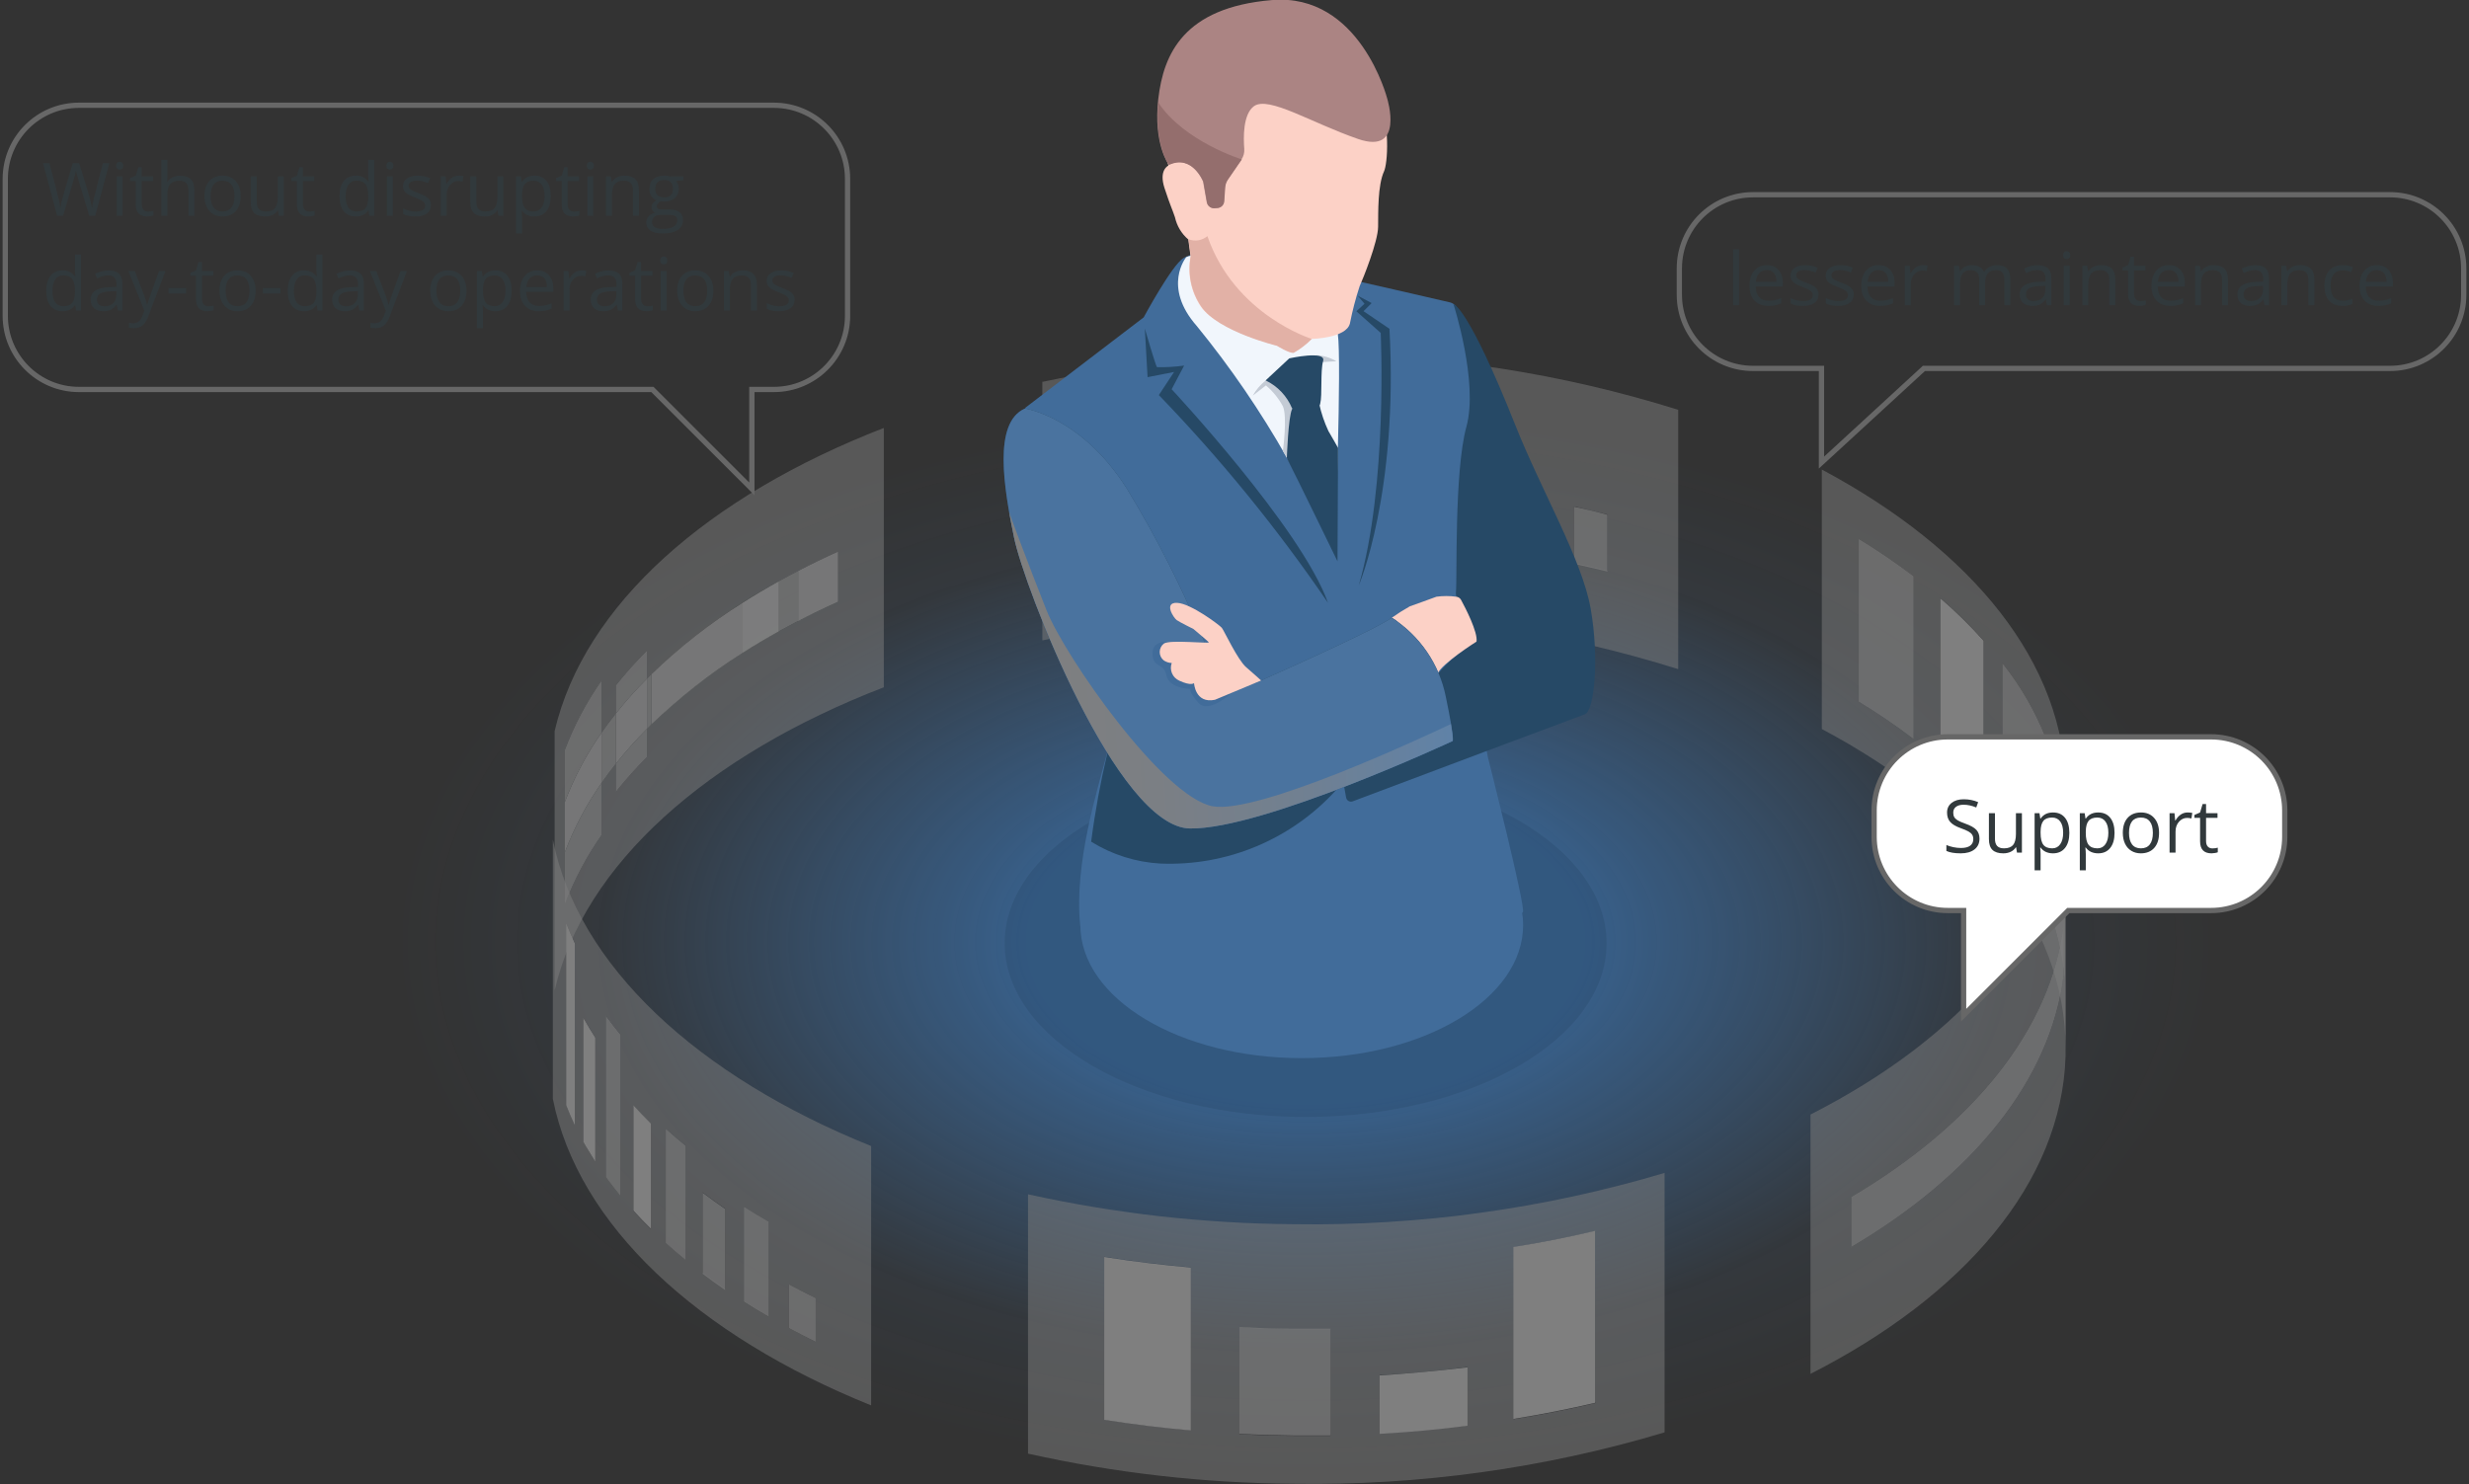 <svg width="469" height="282" viewBox="0 0 469 282" fill="none" xmlns="http://www.w3.org/2000/svg">
<rect x="0" y="0" width="469" height="282" fill="#333333" stroke="none"/>
<ellipse cx="248" cy="179" rx="174" ry="101" fill="url(#paint0_radial_5_3)"/>
<g clip-path="url(#clip0_5_3)">
<path opacity="0.5" d="M392.26 186.775V155.825C391.333 144.92 387.191 134.535 380.358 125.984V156.934C387.182 165.471 391.324 175.839 392.26 186.729V186.775ZM376.786 152.638V121.688C374.228 118.824 371.486 116.129 368.579 113.62V144.57C371.486 147.078 374.228 149.773 376.786 152.638ZM363.513 140.443V109.493C360.159 106.943 356.674 104.568 353.073 102.38V133.329C356.674 135.518 360.159 137.892 363.513 140.443ZM346.067 138.487V89.215C374.568 104.428 392.368 125.984 392.368 149.943V199.216C392.368 175.273 374.568 153.654 346.067 138.518V138.487Z" fill="#7F7F7F"/>
<path opacity="0.5" d="M293.93 114.852V105.967C291.744 105.552 289.557 105.167 287.325 104.797V113.666C289.557 114.02 291.744 114.405 293.93 114.821V114.852ZM282.059 104.073V96.205C279.811 95.897 277.532 95.62 275.238 95.374V103.242C277.532 103.488 279.857 103.765 282.059 104.073ZM305.34 108.523V97.745C303.246 97.221 301.137 96.729 298.996 96.205V106.984C301.137 107.446 303.246 107.938 305.34 108.446V108.523ZM269.787 102.703V86.812C267.467 86.618 265.126 86.448 262.765 86.304V102.133C265.126 102.277 267.467 102.446 269.787 102.641V102.703ZM244.303 101.81V85.95C241.917 85.95 239.546 86.043 237.19 86.15V101.964C239.546 101.856 241.917 101.795 244.303 101.748V101.81ZM231.647 102.318V82.347C229.321 82.501 227.027 82.686 224.702 82.901V102.888C226.996 102.672 229.321 102.487 231.647 102.333V102.318ZM257.176 101.949V79.16C255.036 79.083 252.895 79.037 250.74 79.006H249.97V101.795H250.74C252.895 101.795 255.036 101.872 257.176 101.949ZM219.313 103.488V74.879C217.034 75.141 214.786 75.449 212.553 75.772V104.274C214.786 103.95 217.034 103.642 219.313 103.381V103.488ZM198.033 72.554C215.347 68.884 233.011 67.123 250.709 67.304C273.801 67.4 296.747 70.96 318.782 77.866V127.139C296.751 120.215 273.803 116.644 250.709 116.546C233.006 116.33 215.332 118.05 198.002 121.673V72.4L198.033 72.554Z" fill="#7F7F7F"/>
<path opacity="0.5" d="M114.269 139.226V129.31C111.397 133.405 109.049 137.843 107.279 142.521V171.885C109.046 167.205 111.394 162.767 114.269 158.674V148.758C115.116 147.526 116.025 146.325 116.979 145.124V150.467C118.825 148.141 120.804 145.925 122.908 143.83V138.472C132.146 129.125 144.557 120.934 159.2 114.328V104.797C156.598 105.967 154.057 107.199 151.609 108.477C150.377 109.108 149.161 109.755 147.975 110.417C139.144 115.207 130.993 121.157 123.739 128.109L122.908 128.941V123.598C120.808 125.696 118.829 127.912 116.979 130.234V135.593C116.025 136.778 115.116 137.995 114.269 139.226ZM105.354 138.918C110.959 114.883 134.487 94.265 167.884 81.315V130.588C134.487 143.461 110.913 164.155 105.354 188.191V138.918Z" fill="#7F7F7F"/>
<path opacity="0.75" d="M122.908 128.941L123.739 128.109V137.64C129.035 132.524 134.845 127.968 141.077 124.044C143.294 122.638 145.594 121.273 147.975 119.948V110.417C149.161 109.755 150.377 109.108 151.609 108.477V118.008C154.057 116.73 156.598 115.498 159.2 114.328C144.557 120.934 132.146 129.064 122.908 138.472V128.941ZM114.269 139.226C115.116 137.995 116.025 136.778 116.979 135.592V145.124C116.025 146.325 115.116 147.526 114.269 148.758V139.226Z" fill="#7F7F7F"/>
<path opacity="0.88" d="M151.609 108.477C154.057 107.199 156.598 105.967 159.2 104.797V114.328C156.598 115.499 154.057 116.73 151.609 118.008V108.477Z" fill="#7F7F7F"/>
<path opacity="0.88" d="M123.739 128.109C129.035 122.993 134.845 118.437 141.077 114.513V124.044C134.845 127.968 129.035 132.524 123.739 137.641V128.109Z" fill="#7F7F7F"/>
<path opacity="0.97" d="M141.077 114.513C143.294 113.107 145.594 111.741 147.975 110.417V119.948C145.583 121.273 143.284 122.638 141.077 124.044V114.513Z" fill="#7F7F7F"/>
<path opacity="0.75" d="M107.279 142.522C109.049 137.843 111.397 133.405 114.269 129.31V139.226C111.394 143.32 109.046 147.758 107.279 152.438V161.969C109.049 157.291 111.397 152.853 114.269 148.758V158.674C111.394 162.767 109.046 167.206 107.279 171.885V142.522Z" fill="#7F7F7F"/>
<path opacity="0.88" d="M107.279 152.438C109.046 147.758 111.394 143.32 114.269 139.227V148.758C111.397 152.853 109.049 157.291 107.279 161.969V152.438Z" fill="#7F7F7F"/>
<path opacity="0.75" d="M116.979 145.124C118.825 142.793 120.804 140.572 122.908 138.472V143.83C120.804 145.925 118.825 148.141 116.979 150.467V145.124ZM116.979 130.234C118.829 127.912 120.808 125.696 122.908 123.598V128.941C120.804 131.041 118.825 133.262 116.979 135.592V130.234Z" fill="#7F7F7F"/>
<path opacity="0.88" d="M116.979 135.593C118.825 133.262 120.804 131.041 122.908 128.941V138.472C120.804 140.572 118.825 142.793 116.979 145.124V135.593Z" fill="#7F7F7F"/>
<path opacity="0.75" d="M380.358 125.984C387.182 134.522 391.324 144.89 392.26 155.779V186.729C391.324 175.839 387.182 165.471 380.358 156.934V125.984Z" fill="#7F7F7F"/>
<path d="M368.579 113.666C371.486 116.175 374.228 118.87 376.786 121.735V152.684C374.228 149.82 371.486 147.124 368.579 144.616V113.666Z" fill="#7F7F7F"/>
<path opacity="0.75" d="M353.073 102.38C356.674 104.568 360.159 106.943 363.513 109.493V140.443C360.159 137.892 356.674 135.518 353.073 133.329V102.38Z" fill="#7F7F7F"/>
<path opacity="0.75" d="M298.996 96.267C301.137 96.729 303.246 97.222 305.34 97.807V108.585C303.246 108.077 301.137 107.584 298.996 107.122V96.344V96.267Z" fill="#7F7F7F"/>
<path opacity="0.75" d="M287.325 104.797C289.557 105.167 291.744 105.552 293.93 105.967V114.852C291.744 114.436 289.557 114.051 287.325 113.697V104.797Z" fill="#7F7F7F"/>
<path opacity="0.75" d="M275.238 95.312C277.532 95.558 279.857 95.835 282.059 96.144V104.012C279.811 103.704 277.532 103.427 275.238 103.18V95.312Z" fill="#7F7F7F"/>
<path opacity="0.75" d="M262.765 86.304C265.126 86.438 267.467 86.607 269.787 86.812V102.641C267.467 102.446 265.126 102.277 262.765 102.133V86.304Z" fill="#7F7F7F"/>
<path opacity="0.75" d="M249.97 78.944H250.74C252.895 78.944 255.036 79.021 257.176 79.098V101.887C255.036 101.81 252.895 101.764 250.74 101.733H249.97V78.944Z" fill="#7F7F7F"/>
<path d="M237.19 86.12C239.546 86.012 241.917 85.95 244.303 85.919V101.748C241.917 101.748 239.546 101.856 237.19 101.964V86.12Z" fill="#7F7F7F"/>
<path opacity="0.75" d="M224.702 82.871C226.996 82.655 229.321 82.47 231.647 82.316V102.226C229.321 102.38 227.027 102.564 224.702 102.78V82.871Z" fill="#7F7F7F"/>
<path d="M212.553 75.772C214.786 75.449 217.034 75.141 219.313 74.879V103.381C217.034 103.642 214.786 103.95 212.553 104.274V75.772Z" fill="#7F7F7F"/>
<path opacity="0.2" d="M248.014 212.227C279.589 212.227 305.186 197.447 305.186 179.214C305.186 160.982 279.589 146.202 248.014 146.202C216.439 146.202 190.842 160.982 190.842 179.214C190.842 197.447 216.439 212.227 248.014 212.227Z" fill="#1C3958"/>
<path d="M258.7 53.615C258.7 53.615 271.173 56.448 275.361 57.434C275.706 57.512 276.027 57.674 276.295 57.904C276.563 58.135 276.771 58.428 276.901 58.758C278.117 61.837 281.15 71.353 278.856 85.273C277.163 94.709 276.502 104.302 276.885 113.882L282.644 143.923C282.644 143.923 289.896 172.516 289.28 173.302C288.664 174.087 272.574 186.313 267.554 184.604C262.534 182.894 264.182 179.984 264.182 179.984C264.182 179.984 262.288 194.628 244.257 194.427C226.226 194.227 222.331 195.059 219.267 187.776C217.942 184.619 205.948 183.326 205.178 175.719C204.008 164.078 208.504 149.959 210.305 143.06C213.477 130.942 221.084 106.783 221.084 106.783L194.692 77.528L217.25 60.297C217.25 60.297 222.639 50.289 224.841 49.011C227.043 47.733 228.213 48.811 228.213 48.811L258.7 53.615Z" fill="#416C9A"/>
<path d="M247.275 201.048C270.5 201.048 289.327 189.729 289.327 175.765C289.327 161.802 270.5 150.482 247.275 150.482C224.051 150.482 205.224 161.802 205.224 175.765C205.224 189.729 224.051 201.048 247.275 201.048Z" fill="#416C9A"/>
<path d="M225.333 48.857C225.333 48.857 220.714 54.431 227.351 61.961C233.743 69.793 239.461 78.153 244.442 86.951C248.168 93.418 251.633 96.882 253.588 102.441C253.588 102.441 253.865 95.835 254.127 85.627C254.374 75.988 254.497 65.979 254.127 63.454C253.188 58.234 230.43 46.332 225.333 48.857Z" fill="#F1F6FC"/>
<path d="M242.564 65.625C242.564 65.625 244.919 67.088 245.735 66.965C246.994 66.272 248.15 65.407 249.169 64.393C249.169 64.393 255.713 64.27 256.422 61.468C256.89 59.071 257.507 56.705 258.269 54.385C258.931 52.922 261.749 45.932 261.78 43.098C261.811 40.265 261.688 35.199 262.919 32.52C264.151 29.841 265.783 2.987 239.823 3.742C213.862 4.496 221.946 31.458 221.946 31.458C221.946 31.458 220.067 32.274 221.207 35.738C222.346 39.203 222.608 39.557 223.193 41.281C223.551 42.926 224.438 44.408 225.718 45.5L226.15 48.688C225.833 50.341 225.846 52.041 226.186 53.69C226.527 55.338 227.19 56.904 228.136 58.296C231.4 62.854 242.564 65.625 242.564 65.625Z" fill="#FCD1C6"/>
<path d="M276.084 57.757C276.084 57.757 278.841 58.157 287.818 80.715C292.822 93.311 300.536 106.352 302.168 115.699C303.8 125.045 302.892 135.054 301.044 135.716C299.196 136.378 267.046 148.45 256.96 152.253C256.83 152.303 256.691 152.323 256.552 152.312C256.413 152.302 256.278 152.26 256.157 152.191C256.037 152.122 255.933 152.026 255.853 151.912C255.774 151.797 255.721 151.667 255.698 151.529L252.911 135.978L272.928 128.279C275.006 125.736 277.506 123.569 280.319 121.873C280.319 121.873 276.3 114.482 276.562 112.465C276.824 110.448 276.208 89.584 278.548 81.1C280.889 72.616 276.084 57.757 276.084 57.757Z" fill="#264966"/>
<path d="M264.367 117.377C265.474 116.596 266.62 115.871 267.8 115.206C268.478 114.944 272.173 113.666 272.866 113.374C274.108 113.207 275.366 113.207 276.608 113.374C276.799 113.39 276.984 113.454 277.145 113.558C277.306 113.663 277.439 113.806 277.532 113.974C278.379 115.514 280.75 120.133 280.473 121.904C280.473 121.904 273.821 126.108 273.082 127.986L272.019 128.217C272.019 128.217 267.554 118.748 264.367 117.377Z" fill="#FCD1C6"/>
<path d="M210.351 143.107C211.121 140.197 212.138 136.578 213.231 132.775L253.788 150.128C249.586 154.753 244.42 158.4 238.655 160.811C232.89 163.221 226.665 164.337 220.422 164.079C215.759 163.816 211.238 162.387 207.272 159.921C208.004 154.266 209.032 148.654 210.351 143.107Z" fill="#264966"/>
<path d="M194.692 77.62C194.692 77.62 205.363 79.16 214.001 92.756C219.746 102.178 224.73 112.043 228.906 122.258L229.214 124.044C229.393 125.13 229.819 126.161 230.46 127.056C231.1 127.952 231.937 128.688 232.907 129.209C233.877 129.73 234.954 130.021 236.054 130.06C237.154 130.099 238.249 129.884 239.253 129.434C248.353 125.369 261.857 119.225 264.367 117.377C267 119.056 269.268 121.25 271.033 123.828C272.798 126.405 274.023 129.312 274.637 132.375C276.392 140.782 275.946 140.797 275.946 140.797C275.946 140.797 239.931 157.581 226.073 157.411C212.215 157.242 194.569 111.588 192.629 102.149C190.689 92.71 188.579 80.284 194.692 77.62Z" fill="#264966"/>
<path d="M194.692 77.62C194.692 77.62 205.363 79.16 214.001 92.756C219.746 102.178 224.73 112.043 228.906 122.258L229.214 124.044C229.393 125.13 229.819 126.161 230.46 127.056C231.1 127.952 231.937 128.688 232.907 129.209C233.877 129.73 234.954 130.021 236.054 130.06C237.154 130.099 238.249 129.884 239.253 129.434C248.353 125.369 261.857 119.225 264.367 117.377C267 119.056 269.268 121.25 271.033 123.828C272.798 126.405 274.023 129.312 274.637 132.375C276.392 140.782 275.946 140.797 275.946 140.797C275.946 140.797 239.931 157.581 226.073 157.411C212.215 157.242 194.569 111.588 192.629 102.149C190.689 92.71 188.579 80.284 194.692 77.62Z" fill="#4A739F"/>
<path d="M234.079 131.558C234.079 131.558 229.552 135.808 227.582 133.483C225.611 131.158 226.18 130.896 226.18 130.896C226.18 130.896 222.1 130.896 221.561 128.31C221.022 125.723 219.051 127.109 218.928 124.26C218.805 121.411 222.239 121.981 222.239 121.981L234.079 131.558Z" fill="#416C9A"/>
<path d="M239.561 129.295C239.561 129.295 238.314 128.14 236.712 126.77C235.111 125.399 232.493 119.779 232.093 119.286C231.693 118.794 226.227 114.667 223.609 114.544C220.991 114.421 222.931 117.408 223.532 117.824C224.132 118.239 226.688 119.502 226.688 119.502C226.688 119.502 229.321 121.704 229.614 122.027C229.907 122.351 222.315 121.504 221.114 122.258C220.867 122.442 220.664 122.681 220.522 122.955C220.38 123.229 220.302 123.532 220.295 123.841C220.287 124.15 220.35 124.456 220.479 124.737C220.608 125.017 220.799 125.265 221.038 125.461C221.49 125.778 222.025 125.954 222.577 125.969C222.344 126.606 222.362 127.308 222.628 127.931C222.894 128.555 223.388 129.054 224.009 129.326C226.288 130.388 226.812 129.788 226.812 129.788C226.812 129.788 227.012 133.745 230.784 132.96L239.561 129.295Z" fill="#FCD1C6"/>
<path d="M263.504 18.708C263.504 18.708 266.877 29.487 257.977 26.407C249.077 23.328 241.039 18.215 238.221 20.156C236.081 21.695 236.189 26.207 236.358 28.301C236.408 29.01 236.218 29.715 235.819 30.303L233.171 34.152C232.882 34.584 232.707 35.082 232.663 35.599L232.478 38.279C232.453 38.604 232.311 38.909 232.079 39.138C231.847 39.367 231.541 39.505 231.215 39.526H230.615C230.287 39.543 229.963 39.439 229.706 39.235C229.448 39.031 229.273 38.741 229.214 38.417L228.521 34.491C228.521 34.491 226.427 29.225 221.992 31.288C221.992 31.288 219.036 27.316 220.021 18.801C221.007 10.286 224.825 1.432 241.578 0.015C258.331 -1.401 263.504 18.708 263.504 18.708Z" fill="#AB8483"/>
<path d="M237.975 75.172L240.469 73.232C241.781 74.337 242.873 75.679 243.688 77.189C244.581 79.221 243.688 85.704 243.688 85.704L244.457 87.013L245.397 85.288L246.182 77.589C246.182 77.589 245.335 71.938 245.258 71.784C245.181 71.63 240.423 72.292 240.423 72.292C239.427 73.083 238.595 74.061 237.975 75.172Z" fill="#C4CBD5"/>
<path d="M249.985 67.473C251.354 67.543 252.686 67.944 253.865 68.643C253.865 68.643 251.063 68.782 250.617 68.843C250.17 68.905 249.985 67.473 249.985 67.473Z" fill="#C4CBD5"/>
<path d="M244.904 68.089L240.408 72.277C242.689 73.367 244.483 75.266 245.443 77.605C245.443 77.605 250.324 78.513 250.771 76.758C251.217 75.002 250.771 70.599 251.34 68.566C251.91 66.534 244.904 68.089 244.904 68.089Z" fill="#264966"/>
<path d="M250.586 76.712C250.975 78.502 251.564 80.242 252.341 81.901C253.25 83.441 254.173 85.103 254.173 85.103L254.066 106.66C254.066 106.66 246.151 90.354 244.442 87.059C244.442 87.059 244.704 79.206 245.443 77.713C246.182 76.219 250.586 76.712 250.586 76.712Z" fill="#264966"/>
<path d="M229.352 44.869C234.541 59.867 249.169 64.394 249.169 64.394C248.155 65.434 246.999 66.326 245.735 67.042C244.919 67.165 242.564 65.702 242.564 65.702C242.564 65.702 231.4 62.992 228.182 58.25C227.236 56.857 226.573 55.292 226.233 53.643C225.892 51.995 225.879 50.295 226.196 48.642L225.765 45.454C226.36 45.688 227.007 45.758 227.639 45.655C228.27 45.552 228.862 45.28 229.352 44.869Z" fill="#E2B1A6"/>
<path d="M217.465 62.423C217.465 62.423 219.513 69.49 219.775 69.767C221.5 69.803 223.225 69.7 224.933 69.459L222.562 73.956C222.562 73.956 247.198 100.347 252.264 114.544C242.685 100.502 231.935 87.294 220.129 75.064L223.024 70.676L217.989 71.661L217.465 62.423Z" fill="#264966"/>
<path d="M257.884 56.171L259.193 57.711L257.653 59.143L262.273 63.254C262.273 63.254 263.658 92.125 258.1 111.249C258.1 111.249 265.645 93.695 263.936 62.469L259.008 59.127L260.548 57.587L257.884 56.171Z" fill="#264966"/>
<path d="M226.073 157.411C212.215 157.257 194.569 111.588 192.629 102.149C192.305 100.609 191.982 98.915 191.674 97.237C191.674 97.375 195.323 107.23 198.803 115.976C202.283 124.722 220.853 151.391 230.338 153.192C238.883 154.732 269.648 140.397 275.607 137.564C276.146 140.766 275.915 140.797 275.915 140.797C275.915 140.797 239.931 157.581 226.073 157.411Z" fill="url(#paint1_linear_5_3)"/>
<path d="M230.692 39.572C230.364 39.589 230.04 39.486 229.783 39.282C229.525 39.078 229.35 38.787 229.291 38.464L228.598 34.537C228.598 34.537 226.504 29.271 222.069 31.334C222.069 31.334 219.282 27.562 220.037 19.509C224.964 26.915 235.896 30.288 235.896 30.288L233.248 34.137C232.959 34.569 232.784 35.067 232.74 35.584L232.555 38.264C232.53 38.589 232.388 38.894 232.156 39.123C231.924 39.352 231.618 39.489 231.292 39.511L230.692 39.572Z" fill="#946E6D"/>
<path opacity="0.5" d="M149.854 252.338V244.024C151.517 244.917 153.21 245.779 154.95 246.626V254.956C153.21 254.109 151.517 253.232 149.854 252.338ZM133.47 241.945V226.547C134.841 227.594 136.273 228.61 137.736 229.627V244.948C136.273 243.947 134.841 242.93 133.47 241.868V241.945ZM141.277 247.334V229.257C142.817 230.227 144.357 231.182 145.989 232.106V250.183C144.372 249.259 142.801 248.304 141.277 247.334ZM120.321 230.073V210.056C121.347 211.226 122.456 212.381 123.647 213.521V233.538C122.492 232.414 121.383 231.259 120.321 230.089V230.073ZM126.48 236.232V214.445C127.712 215.553 128.974 216.646 130.299 217.724V239.451C128.974 238.373 127.712 237.295 126.48 236.171V236.232ZM110.82 217.016V193.38C111.529 194.658 112.36 195.921 113.099 197.168V220.742C112.283 219.495 111.559 218.232 110.82 216.954V217.016ZM115.101 223.714V192.995C115.994 194.227 116.933 195.428 117.919 196.629V227.286C116.933 226.085 115.994 224.869 115.101 223.652V223.714ZM107.556 210.056V175.38C108.064 176.705 108.634 178.013 109.25 179.307V213.921C108.634 212.628 108.064 211.319 107.556 209.995V210.056ZM165.482 217.755C132.547 204.482 109.789 183.526 105.015 159.505V208.778C109.789 232.783 132.547 253.755 165.482 267.028V217.755Z" fill="#7F7F7F"/>
<path opacity="0.5" d="M262.057 272.371V261.269C267.723 260.961 273.297 260.453 278.764 259.729V270.831C273.292 271.509 267.723 272.022 262.057 272.371ZM235.419 272.371V252.246C238.822 252.415 242.24 252.523 245.705 252.554C248.076 252.554 250.432 252.554 252.757 252.554V272.802C250.432 272.802 248.138 272.802 245.705 272.802C242.24 272.802 238.822 272.663 235.419 272.479V272.371ZM209.751 269.722V238.773C215.109 239.62 220.606 240.313 226.211 240.79V271.739C220.606 271.247 215.109 270.569 209.751 269.722ZM287.525 269.584V236.956C292.853 236.094 298.072 235.047 303.123 233.876V266.566C298.072 267.767 292.853 268.798 287.525 269.645V269.584ZM316.257 222.836C293.375 229.671 269.582 232.963 245.705 232.598C228.742 232.484 211.839 230.58 195.277 226.917V276.189C211.815 279.879 228.699 281.799 245.643 281.917C269.522 282.296 293.317 279.004 316.196 272.155V222.882L316.257 222.836Z" fill="#7F7F7F"/>
<path opacity="0.5" d="M351.641 236.956V227.425C374.615 213.859 389.566 195.767 392.014 175.642V185.173C389.566 205.298 374.615 223.391 351.641 236.956ZM392.368 200.648V151.375C391.629 175.457 373.013 196.953 343.912 211.765V261.038C373.013 246.21 391.645 224.715 392.368 200.633V200.648Z" fill="#7F7F7F"/>
<path opacity="0.75" d="M392.014 175.642C389.566 195.767 374.615 213.859 351.641 227.425V236.956C374.615 223.391 389.566 205.298 392.014 185.173V175.642Z" fill="#7F7F7F"/>
<path d="M226.211 240.836C220.606 240.343 215.109 239.666 209.751 238.819V269.769C215.109 270.615 220.606 271.308 226.211 271.786V240.836Z" fill="#7F7F7F"/>
<path d="M278.764 259.791C273.297 260.453 267.723 260.961 262.057 261.331V272.433C267.723 272.125 273.292 271.611 278.764 270.893V259.791Z" fill="#7F7F7F"/>
<path d="M303.061 233.846C298.011 235.047 292.791 236.094 287.463 236.925V269.599C292.791 268.737 298.011 267.705 303.061 266.52V233.846Z" fill="#7F7F7F"/>
<path opacity="0.75" d="M252.757 252.462C250.432 252.462 248.138 252.462 245.705 252.462C242.24 252.462 238.822 252.323 235.419 252.154V272.417C238.822 272.602 242.24 272.694 245.705 272.74C248.076 272.74 250.432 272.74 252.757 272.74V252.462Z" fill="#7F7F7F"/>
<path d="M109.234 179.307C108.618 178.013 108.049 176.705 107.541 175.38V209.995C108.049 211.319 108.618 212.628 109.234 213.921V179.307Z" fill="#7F7F7F"/>
<path d="M113.084 197.168C112.268 195.921 111.544 194.658 110.805 193.38V216.954C111.513 218.232 112.345 219.495 113.084 220.742V197.168Z" fill="#7F7F7F"/>
<path opacity="0.75" d="M117.903 196.629C116.918 195.428 115.979 194.227 115.086 192.995V223.652C115.979 224.869 116.918 226.085 117.903 227.286V196.629Z" fill="#7F7F7F"/>
<path d="M123.647 213.475C122.497 212.335 121.388 211.18 120.321 210.01V230.027C121.383 231.197 122.492 232.352 123.647 233.476V213.459V213.475Z" fill="#7F7F7F"/>
<path opacity="0.75" d="M130.283 217.724C128.959 216.646 127.696 215.553 126.464 214.445V236.171C127.696 237.295 128.959 238.373 130.283 239.451V217.724Z" fill="#7F7F7F"/>
<path opacity="0.75" d="M137.736 229.688C136.273 228.672 134.841 227.656 133.47 226.609V242.007C134.841 243.054 136.273 244.07 137.736 245.086V229.765V229.688Z" fill="#7F7F7F"/>
<path opacity="0.75" d="M146.004 232.106C144.387 231.182 142.817 230.227 141.293 229.257V247.334C142.832 248.304 144.372 249.259 146.004 250.183V232.106Z" fill="#7F7F7F"/>
<path opacity="0.75" d="M154.95 246.626C153.21 245.779 151.517 244.917 149.854 244.024V252.338C151.517 253.232 153.21 254.109 154.95 254.956V246.626Z" fill="#7F7F7F"/>
</g>
<path fill-rule="evenodd" clip-rule="evenodd" d="M370 140C362.268 140 356 146.268 356 154V159C356 166.732 362.268 173 370 173H373V192.89L392.89 173H420C427.732 173 434 166.732 434 159V154C434 146.268 427.732 140 420 140H370Z" fill="white"/>
<path d="M373 173H373.5V172.5H373V173ZM373 192.89H372.5V194.097L373.353 193.243L373 192.89ZM392.89 173V172.5H392.683L392.536 172.646L392.89 173ZM356.5 154C356.5 146.544 362.544 140.5 370 140.5V139.5C361.992 139.5 355.5 145.992 355.5 154H356.5ZM356.5 159V154H355.5V159H356.5ZM370 172.5C362.544 172.5 356.5 166.456 356.5 159H355.5C355.5 167.008 361.992 173.5 370 173.5V172.5ZM373 172.5H370V173.5H373V172.5ZM373.5 192.89V173H372.5V192.89H373.5ZM392.536 172.646L372.646 192.536L373.353 193.243L393.243 173.354L392.536 172.646ZM420 172.5H392.89V173.5H420V172.5ZM433.5 159C433.5 166.456 427.456 172.5 420 172.5V173.5C428.008 173.5 434.5 167.008 434.5 159H433.5ZM433.5 154V159H434.5V154H433.5ZM420 140.5C427.456 140.5 433.5 146.544 433.5 154H434.5C434.5 145.992 428.008 139.5 420 139.5V140.5ZM370 140.5H420V139.5H370V140.5Z" fill="#676767"/>
<path d="M346 70H346.5V69.5H346V70ZM346 87.89H345.5V89.029L346.338 88.258L346 87.89ZM365.457 70V69.5H365.262L365.118 69.632L365.457 70ZM319.5 51C319.5 43.544 325.544 37.5 333 37.5V36.5C324.992 36.5 318.5 42.992 318.5 51H319.5ZM319.5 56V51H318.5V56H319.5ZM333 69.5C325.544 69.5 319.5 63.456 319.5 56H318.5C318.5 64.008 324.992 70.5 333 70.5V69.5ZM346 69.5H333V70.5H346V69.5ZM346.5 87.89V70H345.5V87.89H346.5ZM365.118 69.632L345.662 87.522L346.338 88.258L365.795 70.368L365.118 69.632ZM454 69.5H365.457V70.5H454V69.5ZM467.5 56C467.5 63.456 461.456 69.5 454 69.5V70.5C462.008 70.5 468.5 64.008 468.5 56H467.5ZM467.5 51V56H468.5V51H467.5ZM454 37.5C461.456 37.5 467.5 43.544 467.5 51H468.5C468.5 42.992 462.008 36.5 454 36.5V37.5ZM333 37.5H454V36.5H333V37.5Z" fill="#676767"/>
<path d="M376.014 159.341C376.014 160.22 375.695 160.906 375.057 161.398C374.419 161.891 373.553 162.137 372.459 162.137C371.274 162.137 370.363 161.984 369.725 161.679V160.558C370.135 160.731 370.581 160.868 371.064 160.968C371.547 161.068 372.026 161.118 372.5 161.118C373.275 161.118 373.858 160.972 374.25 160.681C374.642 160.384 374.838 159.974 374.838 159.45C374.838 159.104 374.767 158.821 374.626 158.603C374.489 158.379 374.257 158.174 373.929 157.987C373.605 157.8 373.111 157.589 372.445 157.352C371.516 157.019 370.85 156.625 370.449 156.169C370.053 155.713 369.854 155.118 369.854 154.385C369.854 153.615 370.144 153.002 370.723 152.546C371.301 152.09 372.067 151.862 373.019 151.862C374.013 151.862 374.927 152.045 375.761 152.409L375.398 153.421C374.574 153.075 373.771 152.901 372.992 152.901C372.377 152.901 371.896 153.034 371.55 153.298C371.203 153.562 371.03 153.929 371.03 154.398C371.03 154.745 371.094 155.03 371.222 155.253C371.349 155.472 371.563 155.674 371.864 155.861C372.17 156.044 372.634 156.246 373.259 156.47C374.307 156.843 375.027 157.244 375.419 157.673C375.815 158.101 376.014 158.657 376.014 159.341ZM378.953 154.508V159.368C378.953 159.979 379.092 160.435 379.37 160.735C379.648 161.036 380.083 161.187 380.676 161.187C381.46 161.187 382.032 160.972 382.392 160.544C382.756 160.116 382.938 159.416 382.938 158.445V154.508H384.073V162H383.137L382.973 160.995H382.911C382.679 161.364 382.355 161.647 381.94 161.843C381.53 162.039 381.061 162.137 380.532 162.137C379.621 162.137 378.937 161.92 378.481 161.487C378.03 161.054 377.805 160.362 377.805 159.409V154.508H378.953ZM389.973 162.137C389.485 162.137 389.038 162.048 388.633 161.87C388.232 161.688 387.894 161.41 387.621 161.036H387.539C387.594 161.474 387.621 161.888 387.621 162.28V165.363H386.486V154.508H387.409L387.566 155.533H387.621C387.913 155.123 388.252 154.827 388.64 154.645C389.027 154.462 389.471 154.371 389.973 154.371C390.966 154.371 391.732 154.711 392.269 155.39C392.812 156.069 393.083 157.021 393.083 158.247C393.083 159.478 392.807 160.435 392.256 161.118C391.709 161.797 390.948 162.137 389.973 162.137ZM389.809 155.335C389.043 155.335 388.489 155.547 388.147 155.971C387.806 156.395 387.63 157.069 387.621 157.994V158.247C387.621 159.3 387.796 160.054 388.147 160.51C388.498 160.961 389.061 161.187 389.836 161.187C390.483 161.187 390.989 160.924 391.353 160.4C391.723 159.876 391.907 159.154 391.907 158.233C391.907 157.299 391.723 156.584 391.353 156.087C390.989 155.586 390.474 155.335 389.809 155.335ZM398.559 162.137C398.071 162.137 397.624 162.048 397.219 161.87C396.818 161.688 396.48 161.41 396.207 161.036H396.125C396.18 161.474 396.207 161.888 396.207 162.28V165.363H395.072V154.508H395.995L396.152 155.533H396.207C396.499 155.123 396.838 154.827 397.226 154.645C397.613 154.462 398.057 154.371 398.559 154.371C399.552 154.371 400.318 154.711 400.855 155.39C401.398 156.069 401.669 157.021 401.669 158.247C401.669 159.478 401.393 160.435 400.842 161.118C400.295 161.797 399.534 162.137 398.559 162.137ZM398.394 155.335C397.629 155.335 397.075 155.547 396.733 155.971C396.392 156.395 396.216 157.069 396.207 157.994V158.247C396.207 159.3 396.382 160.054 396.733 160.51C397.084 160.961 397.647 161.187 398.422 161.187C399.069 161.187 399.575 160.924 399.939 160.4C400.309 159.876 400.493 159.154 400.493 158.233C400.493 157.299 400.309 156.584 399.939 156.087C399.575 155.586 399.06 155.335 398.394 155.335ZM410.125 158.247C410.125 159.468 409.817 160.423 409.202 161.111C408.587 161.795 407.737 162.137 406.652 162.137C405.982 162.137 405.388 161.979 404.868 161.665C404.349 161.351 403.948 160.899 403.665 160.312C403.382 159.724 403.241 159.035 403.241 158.247C403.241 157.026 403.546 156.076 404.157 155.396C404.768 154.713 405.615 154.371 406.7 154.371C407.748 154.371 408.58 154.72 409.195 155.417C409.815 156.114 410.125 157.058 410.125 158.247ZM404.417 158.247C404.417 159.204 404.608 159.933 404.991 160.435C405.374 160.936 405.937 161.187 406.68 161.187C407.422 161.187 407.985 160.938 408.368 160.441C408.755 159.94 408.949 159.209 408.949 158.247C408.949 157.295 408.755 156.572 408.368 156.08C407.985 155.583 407.418 155.335 406.666 155.335C405.923 155.335 405.363 155.579 404.984 156.066C404.606 156.554 404.417 157.281 404.417 158.247ZM415.539 154.371C415.872 154.371 416.17 154.398 416.435 154.453L416.277 155.506C415.967 155.438 415.694 155.403 415.457 155.403C414.851 155.403 414.331 155.649 413.898 156.142C413.47 156.634 413.256 157.247 413.256 157.98V162H412.121V154.508H413.058L413.187 155.896H413.242C413.52 155.408 413.855 155.032 414.247 154.768C414.639 154.503 415.07 154.371 415.539 154.371ZM420.256 161.2C420.456 161.2 420.65 161.187 420.837 161.159C421.024 161.127 421.172 161.095 421.281 161.063V161.932C421.158 161.991 420.976 162.039 420.734 162.075C420.497 162.116 420.283 162.137 420.092 162.137C418.643 162.137 417.918 161.373 417.918 159.847V155.39H416.845V154.843L417.918 154.371L418.396 152.771H419.053V154.508H421.227V155.39H419.053V159.799C419.053 160.25 419.16 160.596 419.374 160.838C419.588 161.079 419.882 161.2 420.256 161.2Z" fill="#31393C"/>
<path d="M330.338 58H329.203V47.363H330.338V58ZM335.909 58.137C334.802 58.137 333.927 57.8 333.284 57.125C332.646 56.45 332.327 55.514 332.327 54.315C332.327 53.108 332.623 52.148 333.216 51.438C333.813 50.727 334.613 50.371 335.615 50.371C336.554 50.371 337.297 50.681 337.844 51.301C338.391 51.916 338.664 52.73 338.664 53.741V54.459H333.503C333.526 55.339 333.747 56.006 334.166 56.462C334.59 56.918 335.185 57.145 335.95 57.145C336.757 57.145 337.554 56.977 338.343 56.64V57.651C337.942 57.825 337.561 57.948 337.201 58.02C336.846 58.098 336.415 58.137 335.909 58.137ZM335.602 51.321C335 51.321 334.519 51.517 334.159 51.909C333.804 52.301 333.594 52.843 333.53 53.536H337.447C337.447 52.821 337.288 52.274 336.969 51.895C336.65 51.513 336.194 51.321 335.602 51.321ZM345.438 55.956C345.438 56.653 345.179 57.191 344.659 57.569C344.14 57.948 343.41 58.137 342.472 58.137C341.478 58.137 340.703 57.98 340.147 57.665V56.612C340.507 56.795 340.893 56.938 341.303 57.043C341.717 57.148 342.116 57.2 342.499 57.2C343.091 57.2 343.547 57.107 343.866 56.92C344.185 56.728 344.345 56.439 344.345 56.052C344.345 55.76 344.217 55.512 343.962 55.307C343.711 55.097 343.219 54.851 342.485 54.568C341.788 54.309 341.291 54.083 340.995 53.892C340.703 53.696 340.485 53.475 340.339 53.228C340.198 52.982 340.127 52.688 340.127 52.347C340.127 51.736 340.375 51.255 340.872 50.904C341.369 50.549 342.05 50.371 342.916 50.371C343.723 50.371 344.511 50.535 345.281 50.863L344.878 51.786C344.126 51.476 343.445 51.321 342.834 51.321C342.296 51.321 341.891 51.406 341.617 51.574C341.344 51.743 341.207 51.975 341.207 52.272C341.207 52.472 341.257 52.643 341.357 52.784C341.462 52.925 341.629 53.06 341.856 53.188C342.084 53.315 342.522 53.5 343.169 53.741C344.058 54.065 344.657 54.391 344.967 54.719C345.281 55.047 345.438 55.459 345.438 55.956ZM352.124 55.956C352.124 56.653 351.864 57.191 351.345 57.569C350.825 57.948 350.096 58.137 349.157 58.137C348.164 58.137 347.389 57.98 346.833 57.665V56.612C347.193 56.795 347.578 56.938 347.988 57.043C348.403 57.148 348.802 57.2 349.185 57.2C349.777 57.2 350.233 57.107 350.552 56.92C350.871 56.728 351.03 56.439 351.03 56.052C351.03 55.76 350.903 55.512 350.647 55.307C350.397 55.097 349.905 54.851 349.171 54.568C348.474 54.309 347.977 54.083 347.681 53.892C347.389 53.696 347.17 53.475 347.024 53.228C346.883 52.982 346.812 52.688 346.812 52.347C346.812 51.736 347.061 51.255 347.558 50.904C348.054 50.549 348.736 50.371 349.602 50.371C350.408 50.371 351.197 50.535 351.967 50.863L351.563 51.786C350.812 51.476 350.13 51.321 349.52 51.321C348.982 51.321 348.576 51.406 348.303 51.574C348.029 51.743 347.893 51.975 347.893 52.272C347.893 52.472 347.943 52.643 348.043 52.784C348.148 52.925 348.314 53.06 348.542 53.188C348.77 53.315 349.207 53.5 349.854 53.741C350.743 54.065 351.342 54.391 351.652 54.719C351.967 55.047 352.124 55.459 352.124 55.956ZM357.142 58.137C356.034 58.137 355.159 57.8 354.517 57.125C353.879 56.45 353.56 55.514 353.56 54.315C353.56 53.108 353.856 52.148 354.448 51.438C355.045 50.727 355.845 50.371 356.848 50.371C357.786 50.371 358.529 50.681 359.076 51.301C359.623 51.916 359.896 52.73 359.896 53.741V54.459H354.735C354.758 55.339 354.979 56.006 355.398 56.462C355.822 56.918 356.417 57.145 357.183 57.145C357.989 57.145 358.787 56.977 359.575 56.64V57.651C359.174 57.825 358.794 57.948 358.434 58.02C358.078 58.098 357.647 58.137 357.142 58.137ZM356.834 51.321C356.232 51.321 355.752 51.517 355.392 51.909C355.036 52.301 354.826 52.843 354.763 53.536H358.68C358.68 52.821 358.52 52.274 358.201 51.895C357.882 51.513 357.426 51.321 356.834 51.321ZM365.256 50.371C365.589 50.371 365.887 50.398 366.151 50.453L365.994 51.506C365.684 51.438 365.411 51.403 365.174 51.403C364.568 51.403 364.048 51.649 363.615 52.142C363.187 52.634 362.973 53.247 362.973 53.98V58H361.838V50.508H362.774L362.904 51.895H362.959C363.237 51.408 363.572 51.032 363.964 50.768C364.356 50.503 364.786 50.371 365.256 50.371ZM380.739 58V53.126C380.739 52.529 380.612 52.082 380.356 51.786C380.101 51.485 379.705 51.335 379.167 51.335C378.461 51.335 377.939 51.538 377.602 51.943C377.264 52.349 377.096 52.973 377.096 53.816V58H375.961V53.126C375.961 52.529 375.833 52.082 375.578 51.786C375.323 51.485 374.924 51.335 374.382 51.335C373.671 51.335 373.149 51.549 372.816 51.977C372.488 52.401 372.324 53.099 372.324 54.069V58H371.189V50.508H372.112L372.297 51.533H372.352C372.566 51.169 372.867 50.884 373.254 50.679C373.646 50.474 374.083 50.371 374.566 50.371C375.738 50.371 376.503 50.795 376.863 51.643H376.918C377.141 51.251 377.465 50.941 377.889 50.713C378.312 50.485 378.796 50.371 379.338 50.371C380.186 50.371 380.819 50.59 381.238 51.027C381.662 51.46 381.874 52.155 381.874 53.112V58H380.739ZM388.826 58L388.601 56.934H388.546C388.172 57.403 387.799 57.722 387.425 57.891C387.056 58.055 386.593 58.137 386.037 58.137C385.294 58.137 384.711 57.945 384.287 57.562C383.868 57.18 383.658 56.635 383.658 55.929C383.658 54.416 384.868 53.623 387.288 53.55L388.56 53.509V53.044C388.56 52.456 388.432 52.023 388.177 51.745C387.926 51.463 387.523 51.321 386.967 51.321C386.342 51.321 385.636 51.513 384.848 51.895L384.499 51.027C384.868 50.827 385.271 50.67 385.709 50.556C386.151 50.442 386.593 50.385 387.035 50.385C387.928 50.385 388.589 50.583 389.018 50.98C389.451 51.376 389.667 52.012 389.667 52.887V58H388.826ZM386.263 57.2C386.969 57.2 387.523 57.007 387.924 56.619C388.329 56.232 388.532 55.69 388.532 54.992V54.315L387.397 54.363C386.495 54.395 385.843 54.536 385.442 54.787C385.046 55.033 384.848 55.418 384.848 55.942C384.848 56.352 384.971 56.665 385.217 56.879C385.467 57.093 385.816 57.2 386.263 57.2ZM393.146 58H392.012V50.508H393.146V58ZM391.916 48.477C391.916 48.218 391.98 48.029 392.107 47.91C392.235 47.787 392.395 47.726 392.586 47.726C392.768 47.726 392.925 47.787 393.058 47.91C393.19 48.033 393.256 48.222 393.256 48.477C393.256 48.733 393.19 48.924 393.058 49.052C392.925 49.175 392.768 49.236 392.586 49.236C392.395 49.236 392.235 49.175 392.107 49.052C391.98 48.924 391.916 48.733 391.916 48.477ZM400.68 58V53.153C400.68 52.543 400.541 52.087 400.263 51.786C399.985 51.485 399.549 51.335 398.957 51.335C398.173 51.335 397.599 51.547 397.234 51.971C396.87 52.395 396.688 53.094 396.688 54.069V58H395.553V50.508H396.476L396.66 51.533H396.715C396.947 51.164 397.273 50.879 397.692 50.679C398.112 50.474 398.579 50.371 399.094 50.371C399.996 50.371 400.675 50.59 401.131 51.027C401.587 51.46 401.814 52.155 401.814 53.112V58H400.68ZM406.572 57.2C406.773 57.2 406.966 57.187 407.153 57.159C407.34 57.127 407.488 57.095 407.598 57.063V57.932C407.475 57.991 407.292 58.039 407.051 58.075C406.814 58.116 406.6 58.137 406.408 58.137C404.959 58.137 404.234 57.373 404.234 55.847V51.39H403.161V50.843L404.234 50.371L404.713 48.772H405.369V50.508H407.543V51.39H405.369V55.799C405.369 56.25 405.476 56.596 405.69 56.838C405.905 57.079 406.199 57.2 406.572 57.2ZM412.267 58.137C411.159 58.137 410.284 57.8 409.642 57.125C409.004 56.45 408.685 55.514 408.685 54.315C408.685 53.108 408.981 52.148 409.573 51.438C410.17 50.727 410.97 50.371 411.973 50.371C412.911 50.371 413.654 50.681 414.201 51.301C414.748 51.916 415.021 52.73 415.021 53.741V54.459H409.86C409.883 55.339 410.104 56.006 410.523 56.462C410.947 56.918 411.542 57.145 412.308 57.145C413.114 57.145 413.912 56.977 414.7 56.64V57.651C414.299 57.825 413.919 57.948 413.559 58.02C413.203 58.098 412.772 58.137 412.267 58.137ZM411.959 51.321C411.357 51.321 410.877 51.517 410.517 51.909C410.161 52.301 409.951 52.843 409.888 53.536H413.805C413.805 52.821 413.645 52.274 413.326 51.895C413.007 51.513 412.551 51.321 411.959 51.321ZM422.09 58V53.153C422.09 52.543 421.951 52.087 421.673 51.786C421.395 51.485 420.96 51.335 420.367 51.335C419.583 51.335 419.009 51.547 418.645 51.971C418.28 52.395 418.098 53.094 418.098 54.069V58H416.963V50.508H417.886L418.07 51.533H418.125C418.357 51.164 418.683 50.879 419.103 50.679C419.522 50.474 419.989 50.371 420.504 50.371C421.406 50.371 422.085 50.59 422.541 51.027C422.997 51.46 423.225 52.155 423.225 53.112V58H422.09ZM430.17 58L429.944 56.934H429.89C429.516 57.403 429.142 57.722 428.769 57.891C428.399 58.055 427.937 58.137 427.381 58.137C426.638 58.137 426.055 57.945 425.631 57.562C425.212 57.18 425.002 56.635 425.002 55.929C425.002 54.416 426.212 53.623 428.632 53.55L429.903 53.509V53.044C429.903 52.456 429.776 52.023 429.521 51.745C429.27 51.463 428.867 51.321 428.311 51.321C427.686 51.321 426.98 51.513 426.191 51.895L425.843 51.027C426.212 50.827 426.615 50.67 427.053 50.556C427.495 50.442 427.937 50.385 428.379 50.385C429.272 50.385 429.933 50.583 430.361 50.98C430.794 51.376 431.011 52.012 431.011 52.887V58H430.17ZM427.606 57.2C428.313 57.2 428.867 57.007 429.268 56.619C429.673 56.232 429.876 55.69 429.876 54.992V54.315L428.741 54.363C427.839 54.395 427.187 54.536 426.786 54.787C426.39 55.033 426.191 55.418 426.191 55.942C426.191 56.352 426.314 56.665 426.561 56.879C426.811 57.093 427.16 57.2 427.606 57.2ZM438.482 58V53.153C438.482 52.543 438.343 52.087 438.065 51.786C437.787 51.485 437.352 51.335 436.76 51.335C435.976 51.335 435.402 51.547 435.037 51.971C434.673 52.395 434.49 53.094 434.49 54.069V58H433.355V50.508H434.278L434.463 51.533H434.518C434.75 51.164 435.076 50.879 435.495 50.679C435.914 50.474 436.382 50.371 436.896 50.371C437.799 50.371 438.478 50.59 438.934 51.027C439.389 51.46 439.617 52.155 439.617 53.112V58H438.482ZM444.949 58.137C443.865 58.137 443.024 57.804 442.427 57.139C441.834 56.469 441.538 55.523 441.538 54.302C441.538 53.048 441.839 52.08 442.44 51.397C443.047 50.713 443.908 50.371 445.024 50.371C445.384 50.371 445.744 50.41 446.104 50.487C446.465 50.565 446.747 50.656 446.952 50.761L446.604 51.725C446.353 51.624 446.079 51.542 445.783 51.478C445.487 51.41 445.225 51.376 444.997 51.376C443.475 51.376 442.714 52.347 442.714 54.288C442.714 55.209 442.898 55.915 443.268 56.407C443.641 56.899 444.193 57.145 444.922 57.145C445.546 57.145 446.187 57.011 446.843 56.742V57.747C446.341 58.007 445.71 58.137 444.949 58.137ZM451.792 58.137C450.685 58.137 449.81 57.8 449.167 57.125C448.529 56.45 448.21 55.514 448.21 54.315C448.21 53.108 448.506 52.148 449.099 51.438C449.696 50.727 450.495 50.371 451.498 50.371C452.437 50.371 453.18 50.681 453.727 51.301C454.273 51.916 454.547 52.73 454.547 53.741V54.459H449.386C449.409 55.339 449.63 56.006 450.049 56.462C450.473 56.918 451.067 57.145 451.833 57.145C452.64 57.145 453.437 56.977 454.226 56.64V57.651C453.825 57.825 453.444 57.948 453.084 58.02C452.729 58.098 452.298 58.137 451.792 58.137ZM451.484 51.321C450.883 51.321 450.402 51.517 450.042 51.909C449.687 52.301 449.477 52.843 449.413 53.536H453.33C453.33 52.821 453.171 52.274 452.852 51.895C452.533 51.513 452.077 51.321 451.484 51.321Z" fill="#31393C"/>
<path d="M142.822 74H142.322V73.5H142.822V74ZM142.822 92.89H143.322V94.097L142.469 93.243L142.822 92.89ZM123.932 74V73.5H124.14L124.286 73.646L123.932 74ZM160.5 34C160.5 26.544 154.456 20.5 147 20.5V19.5C155.008 19.5 161.5 25.992 161.5 34H160.5ZM160.5 60V34H161.5V60H160.5ZM147 73.5C154.456 73.5 160.5 67.456 160.5 60H161.5C161.5 68.008 155.008 74.5 147 74.5V73.5ZM142.822 73.5H147V74.5H142.822V73.5ZM142.322 92.89V74H143.322V92.89H142.322ZM124.286 73.646L143.176 92.536L142.469 93.243L123.579 74.354L124.286 73.646ZM15 73.5H123.932V74.5H15V73.5ZM1.5 60C1.5 67.456 7.544 73.5 15 73.5V74.5C6.992 74.5 0.5 68.008 0.5 60H1.5ZM1.5 34V60H0.5V34H1.5ZM15 20.5C7.544 20.5 1.5 26.544 1.5 34H0.5C0.5 25.992 6.992 19.5 15 19.5V20.5ZM147 20.5H15V19.5H147V20.5Z" fill="#676767"/>
<path d="M18.097 41H16.948L14.932 34.308C14.836 34.011 14.729 33.638 14.611 33.187C14.492 32.735 14.431 32.464 14.426 32.373C14.326 32.975 14.166 33.633 13.947 34.349L11.992 41H10.844L8.185 31.006H9.415L10.994 37.179C11.213 38.045 11.373 38.828 11.473 39.53C11.596 38.696 11.778 37.88 12.02 37.083L13.811 31.006H15.041L16.921 37.138C17.14 37.844 17.324 38.642 17.475 39.53C17.561 38.883 17.725 38.095 17.967 37.165L19.539 31.006H20.77L18.097 41ZM23.299 41H22.164V33.508H23.299V41ZM22.069 31.477C22.069 31.218 22.132 31.029 22.26 30.91C22.387 30.787 22.547 30.726 22.738 30.726C22.921 30.726 23.078 30.787 23.21 30.91C23.342 31.033 23.408 31.222 23.408 31.477C23.408 31.733 23.342 31.924 23.21 32.052C23.078 32.175 22.921 32.236 22.738 32.236C22.547 32.236 22.387 32.175 22.26 32.052C22.132 31.924 22.069 31.733 22.069 31.477ZM28.125 40.2C28.326 40.2 28.519 40.187 28.706 40.159C28.893 40.127 29.041 40.095 29.151 40.063V40.932C29.027 40.991 28.845 41.039 28.604 41.075C28.367 41.116 28.152 41.137 27.961 41.137C26.512 41.137 25.787 40.373 25.787 38.847V34.39H24.714V33.843L25.787 33.371L26.266 31.771H26.922V33.508H29.096V34.39H26.922V38.799C26.922 39.25 27.029 39.596 27.243 39.838C27.457 40.079 27.751 40.2 28.125 40.2ZM35.781 41V36.153C35.781 35.543 35.642 35.087 35.364 34.786C35.086 34.485 34.651 34.335 34.059 34.335C33.27 34.335 32.694 34.549 32.329 34.977C31.969 35.406 31.789 36.108 31.789 37.083V41H30.654V30.363H31.789V33.583C31.789 33.97 31.771 34.292 31.735 34.547H31.803C32.026 34.187 32.343 33.904 32.753 33.699C33.168 33.49 33.639 33.385 34.168 33.385C35.084 33.385 35.77 33.603 36.226 34.041C36.686 34.474 36.916 35.164 36.916 36.112V41H35.781ZM45.721 37.247C45.721 38.468 45.413 39.423 44.798 40.111C44.183 40.795 43.333 41.137 42.248 41.137C41.578 41.137 40.983 40.98 40.464 40.665C39.944 40.351 39.543 39.899 39.261 39.312C38.978 38.724 38.837 38.035 38.837 37.247C38.837 36.026 39.142 35.075 39.753 34.397C40.364 33.713 41.211 33.371 42.296 33.371C43.344 33.371 44.176 33.72 44.791 34.417C45.411 35.114 45.721 36.058 45.721 37.247ZM40.013 37.247C40.013 38.204 40.204 38.933 40.587 39.435C40.97 39.936 41.533 40.187 42.276 40.187C43.018 40.187 43.581 39.938 43.964 39.441C44.351 38.94 44.545 38.209 44.545 37.247C44.545 36.295 44.351 35.572 43.964 35.08C43.581 34.583 43.014 34.335 42.262 34.335C41.519 34.335 40.959 34.579 40.58 35.066C40.202 35.554 40.013 36.281 40.013 37.247ZM48.783 33.508V38.368C48.783 38.979 48.922 39.435 49.2 39.735C49.478 40.036 49.913 40.187 50.506 40.187C51.29 40.187 51.862 39.972 52.222 39.544C52.586 39.116 52.769 38.416 52.769 37.445V33.508H53.903V41H52.967L52.803 39.995H52.741C52.509 40.364 52.185 40.647 51.771 40.843C51.361 41.039 50.891 41.137 50.362 41.137C49.451 41.137 48.767 40.92 48.312 40.487C47.861 40.054 47.635 39.362 47.635 38.409V33.508H48.783ZM58.736 40.2C58.937 40.2 59.131 40.187 59.318 40.159C59.504 40.127 59.653 40.095 59.762 40.063V40.932C59.639 40.991 59.456 41.039 59.215 41.075C58.978 41.116 58.764 41.137 58.572 41.137C57.123 41.137 56.399 40.373 56.399 38.847V34.39H55.325V33.843L56.399 33.371L56.877 31.771H57.533V33.508H59.707V34.39H57.533V38.799C57.533 39.25 57.64 39.596 57.855 39.838C58.069 40.079 58.363 40.2 58.736 40.2ZM70.002 39.995H69.941C69.416 40.756 68.633 41.137 67.589 41.137C66.609 41.137 65.846 40.802 65.299 40.132C64.757 39.462 64.486 38.509 64.486 37.274C64.486 36.039 64.759 35.08 65.306 34.397C65.853 33.713 66.614 33.371 67.589 33.371C68.605 33.371 69.385 33.74 69.927 34.478H70.016L69.968 33.938L69.941 33.412V30.363H71.075V41H70.153L70.002 39.995ZM67.733 40.187C68.507 40.187 69.068 39.977 69.414 39.558C69.765 39.134 69.941 38.453 69.941 37.514V37.274C69.941 36.213 69.763 35.456 69.407 35.005C69.056 34.549 68.494 34.321 67.719 34.321C67.053 34.321 66.543 34.581 66.188 35.101C65.837 35.616 65.661 36.345 65.661 37.288C65.661 38.245 65.837 38.967 66.188 39.455C66.538 39.943 67.053 40.187 67.733 40.187ZM74.623 41H73.488V33.508H74.623V41ZM73.393 31.477C73.393 31.218 73.457 31.029 73.584 30.91C73.712 30.787 73.871 30.726 74.063 30.726C74.245 30.726 74.402 30.787 74.534 30.91C74.666 31.033 74.733 31.222 74.733 31.477C74.733 31.733 74.666 31.924 74.534 32.052C74.402 32.175 74.245 32.236 74.063 32.236C73.871 32.236 73.712 32.175 73.584 32.052C73.457 31.924 73.393 31.733 73.393 31.477ZM81.862 38.956C81.862 39.653 81.603 40.191 81.083 40.569C80.564 40.948 79.834 41.137 78.896 41.137C77.902 41.137 77.127 40.98 76.571 40.665V39.612C76.931 39.795 77.317 39.938 77.727 40.043C78.141 40.148 78.54 40.2 78.923 40.2C79.515 40.2 79.971 40.107 80.29 39.92C80.609 39.728 80.769 39.439 80.769 39.052C80.769 38.76 80.641 38.512 80.386 38.307C80.135 38.097 79.643 37.851 78.909 37.568C78.212 37.309 77.715 37.083 77.419 36.892C77.127 36.696 76.909 36.475 76.763 36.228C76.621 35.982 76.551 35.688 76.551 35.347C76.551 34.736 76.799 34.255 77.296 33.904C77.793 33.549 78.474 33.371 79.34 33.371C80.147 33.371 80.935 33.535 81.705 33.863L81.302 34.786C80.55 34.476 79.869 34.321 79.258 34.321C78.72 34.321 78.315 34.406 78.041 34.574C77.768 34.743 77.631 34.975 77.631 35.272C77.631 35.472 77.681 35.643 77.781 35.784C77.886 35.925 78.052 36.06 78.28 36.188C78.508 36.315 78.946 36.5 79.593 36.741C80.482 37.065 81.081 37.391 81.391 37.719C81.705 38.047 81.862 38.459 81.862 38.956ZM87.133 33.371C87.466 33.371 87.764 33.398 88.028 33.453L87.871 34.506C87.561 34.438 87.288 34.403 87.051 34.403C86.445 34.403 85.925 34.649 85.492 35.142C85.064 35.634 84.85 36.247 84.85 36.98V41H83.715V33.508H84.651L84.781 34.895H84.836C85.114 34.408 85.449 34.032 85.841 33.768C86.233 33.503 86.663 33.371 87.133 33.371ZM90.496 33.508V38.368C90.496 38.979 90.635 39.435 90.913 39.735C91.191 40.036 91.626 40.187 92.219 40.187C93.003 40.187 93.575 39.972 93.935 39.544C94.299 39.116 94.482 38.416 94.482 37.445V33.508H95.616V41H94.68L94.516 39.995H94.454C94.222 40.364 93.898 40.647 93.484 40.843C93.073 41.039 92.604 41.137 92.075 41.137C91.164 41.137 90.48 40.92 90.025 40.487C89.573 40.054 89.348 39.362 89.348 38.409V33.508H90.496ZM101.516 41.137C101.028 41.137 100.582 41.048 100.176 40.87C99.775 40.688 99.438 40.41 99.164 40.036H99.082C99.137 40.474 99.164 40.888 99.164 41.28V44.363H98.029V33.508H98.952L99.109 34.533H99.164C99.456 34.123 99.795 33.827 100.183 33.645C100.57 33.462 101.014 33.371 101.516 33.371C102.509 33.371 103.275 33.711 103.813 34.39C104.355 35.069 104.626 36.021 104.626 37.247C104.626 38.477 104.35 39.435 103.799 40.118C103.252 40.797 102.491 41.137 101.516 41.137ZM101.352 34.335C100.586 34.335 100.032 34.547 99.691 34.971C99.349 35.395 99.173 36.069 99.164 36.994V37.247C99.164 38.3 99.34 39.054 99.691 39.51C100.041 39.961 100.604 40.187 101.379 40.187C102.026 40.187 102.532 39.925 102.897 39.4C103.266 38.876 103.45 38.154 103.45 37.233C103.45 36.299 103.266 35.584 102.897 35.087C102.532 34.586 102.017 34.335 101.352 34.335ZM109.035 40.2C109.236 40.2 109.429 40.187 109.616 40.159C109.803 40.127 109.951 40.095 110.061 40.063V40.932C109.938 40.991 109.755 41.039 109.514 41.075C109.277 41.116 109.063 41.137 108.871 41.137C107.422 41.137 106.697 40.373 106.697 38.847V34.39H105.624V33.843L106.697 33.371L107.176 31.771H107.832V33.508H110.006V34.39H107.832V38.799C107.832 39.25 107.939 39.596 108.153 39.838C108.368 40.079 108.662 40.2 109.035 40.2ZM112.699 41H111.565V33.508H112.699V41ZM111.469 31.477C111.469 31.218 111.533 31.029 111.66 30.91C111.788 30.787 111.947 30.726 112.139 30.726C112.321 30.726 112.478 30.787 112.61 30.91C112.743 31.033 112.809 31.222 112.809 31.477C112.809 31.733 112.743 31.924 112.61 32.052C112.478 32.175 112.321 32.236 112.139 32.236C111.947 32.236 111.788 32.175 111.66 32.052C111.533 31.924 111.469 31.733 111.469 31.477ZM120.233 41V36.153C120.233 35.543 120.094 35.087 119.816 34.786C119.538 34.485 119.102 34.335 118.51 34.335C117.726 34.335 117.152 34.547 116.787 34.971C116.423 35.395 116.24 36.094 116.24 37.069V41H115.106V33.508H116.028L116.213 34.533H116.268C116.5 34.164 116.826 33.879 117.245 33.679C117.665 33.474 118.132 33.371 118.647 33.371C119.549 33.371 120.228 33.59 120.684 34.027C121.139 34.46 121.367 35.155 121.367 36.112V41H120.233ZM129.837 33.508V34.226L128.449 34.39C128.577 34.549 128.691 34.759 128.791 35.019C128.891 35.274 128.942 35.563 128.942 35.887C128.942 36.62 128.691 37.206 128.19 37.644C127.688 38.081 127 38.3 126.125 38.3C125.902 38.3 125.692 38.282 125.496 38.245C125.013 38.5 124.772 38.822 124.772 39.209C124.772 39.414 124.856 39.567 125.025 39.667C125.193 39.763 125.483 39.81 125.893 39.81H127.219C128.03 39.81 128.652 39.981 129.085 40.323C129.523 40.665 129.741 41.162 129.741 41.813C129.741 42.643 129.409 43.274 128.743 43.707C128.078 44.145 127.107 44.363 125.831 44.363C124.851 44.363 124.095 44.181 123.562 43.816C123.033 43.452 122.769 42.937 122.769 42.272C122.769 41.816 122.915 41.422 123.206 41.089C123.498 40.756 123.908 40.531 124.437 40.412C124.245 40.325 124.083 40.191 123.951 40.009C123.824 39.827 123.76 39.615 123.76 39.373C123.76 39.1 123.833 38.86 123.979 38.655C124.124 38.45 124.355 38.252 124.669 38.06C124.282 37.901 123.965 37.63 123.719 37.247C123.477 36.864 123.357 36.427 123.357 35.935C123.357 35.114 123.603 34.483 124.095 34.041C124.587 33.594 125.284 33.371 126.187 33.371C126.579 33.371 126.932 33.417 127.246 33.508H129.837ZM123.862 42.258C123.862 42.663 124.033 42.971 124.375 43.181C124.717 43.39 125.207 43.495 125.845 43.495C126.797 43.495 127.501 43.352 127.957 43.065C128.417 42.782 128.648 42.397 128.648 41.909C128.648 41.504 128.522 41.221 128.272 41.062C128.021 40.907 127.549 40.829 126.857 40.829H125.496C124.981 40.829 124.58 40.952 124.293 41.198C124.006 41.444 123.862 41.797 123.862 42.258ZM124.478 35.907C124.478 36.431 124.626 36.828 124.922 37.097C125.218 37.366 125.631 37.5 126.159 37.5C127.267 37.5 127.82 36.962 127.82 35.887C127.82 34.761 127.26 34.198 126.139 34.198C125.606 34.198 125.195 34.342 124.908 34.629C124.621 34.916 124.478 35.342 124.478 35.907ZM14.303 57.995H14.241C13.717 58.756 12.933 59.137 11.89 59.137C10.91 59.137 10.147 58.802 9.6 58.132C9.057 57.462 8.786 56.509 8.786 55.274C8.786 54.039 9.06 53.08 9.607 52.397C10.153 51.713 10.915 51.371 11.89 51.371C12.906 51.371 13.685 51.74 14.228 52.478H14.316L14.269 51.938L14.241 51.412V48.363H15.376V59H14.453L14.303 57.995ZM12.033 58.187C12.808 58.187 13.369 57.977 13.715 57.558C14.066 57.134 14.241 56.453 14.241 55.514V55.274C14.241 54.213 14.064 53.456 13.708 53.005C13.357 52.549 12.794 52.321 12.02 52.321C11.354 52.321 10.844 52.581 10.488 53.101C10.137 53.616 9.962 54.345 9.962 55.288C9.962 56.245 10.137 56.967 10.488 57.455C10.839 57.943 11.354 58.187 12.033 58.187ZM22.397 59L22.171 57.934H22.116C21.743 58.403 21.369 58.722 20.995 58.891C20.626 59.055 20.163 59.137 19.608 59.137C18.865 59.137 18.281 58.945 17.858 58.562C17.438 58.18 17.229 57.635 17.229 56.929C17.229 55.416 18.439 54.623 20.858 54.55L22.13 54.509V54.044C22.13 53.456 22.002 53.023 21.747 52.745C21.497 52.463 21.093 52.321 20.537 52.321C19.913 52.321 19.206 52.513 18.418 52.895L18.07 52.027C18.439 51.827 18.842 51.67 19.279 51.556C19.721 51.442 20.163 51.385 20.606 51.385C21.499 51.385 22.16 51.583 22.588 51.98C23.021 52.376 23.237 53.012 23.237 53.887V59H22.397ZM19.833 58.2C20.54 58.2 21.093 58.007 21.494 57.619C21.9 57.232 22.103 56.69 22.103 55.992V55.315L20.968 55.363C20.066 55.395 19.414 55.536 19.013 55.787C18.616 56.033 18.418 56.418 18.418 56.942C18.418 57.352 18.541 57.665 18.787 57.879C19.038 58.093 19.387 58.2 19.833 58.2ZM24.393 51.508H25.61L27.25 55.78C27.61 56.755 27.834 57.46 27.92 57.893H27.975C28.034 57.66 28.157 57.264 28.344 56.703C28.535 56.138 29.155 54.406 30.203 51.508H31.42L28.2 60.039C27.881 60.882 27.508 61.479 27.079 61.83C26.655 62.185 26.134 62.363 25.514 62.363C25.167 62.363 24.826 62.325 24.488 62.247V61.338C24.739 61.393 25.019 61.42 25.329 61.42C26.108 61.42 26.665 60.982 26.997 60.107L27.414 59.041L24.393 51.508ZM32.008 55.767V54.727H35.364V55.767H32.008ZM39.569 58.2C39.769 58.2 39.963 58.187 40.15 58.159C40.336 58.127 40.484 58.095 40.594 58.063V58.932C40.471 58.991 40.288 59.039 40.047 59.075C39.81 59.116 39.596 59.137 39.404 59.137C37.955 59.137 37.231 58.373 37.231 56.847V52.39H36.157V51.843L37.231 51.371L37.709 49.772H38.365V51.508H40.539V52.39H38.365V56.799C38.365 57.25 38.472 57.596 38.687 57.838C38.901 58.079 39.195 58.2 39.569 58.2ZM48.565 55.247C48.565 56.468 48.257 57.423 47.642 58.111C47.026 58.795 46.177 59.137 45.092 59.137C44.422 59.137 43.827 58.98 43.308 58.665C42.788 58.351 42.387 57.899 42.105 57.312C41.822 56.724 41.681 56.035 41.681 55.247C41.681 54.026 41.986 53.075 42.597 52.397C43.208 51.713 44.055 51.371 45.14 51.371C46.188 51.371 47.02 51.72 47.635 52.417C48.255 53.114 48.565 54.058 48.565 55.247ZM42.857 55.247C42.857 56.204 43.048 56.933 43.431 57.435C43.814 57.936 44.376 58.187 45.119 58.187C45.862 58.187 46.425 57.938 46.808 57.441C47.195 56.94 47.389 56.209 47.389 55.247C47.389 54.295 47.195 53.572 46.808 53.08C46.425 52.583 45.858 52.335 45.106 52.335C44.363 52.335 43.802 52.579 43.424 53.066C43.046 53.554 42.857 54.281 42.857 55.247ZM49.932 55.767V54.727H53.288V55.767H49.932ZM60.172 57.995H60.111C59.586 58.756 58.803 59.137 57.759 59.137C56.779 59.137 56.016 58.802 55.469 58.132C54.927 57.462 54.655 56.509 54.655 55.274C54.655 54.039 54.929 53.08 55.476 52.397C56.023 51.713 56.784 51.371 57.759 51.371C58.775 51.371 59.554 51.74 60.097 52.478H60.186L60.138 51.938L60.111 51.412V48.363H61.245V59H60.322L60.172 57.995ZM57.903 58.187C58.677 58.187 59.238 57.977 59.584 57.558C59.935 57.134 60.111 56.453 60.111 55.514V55.274C60.111 54.213 59.933 53.456 59.577 53.005C59.226 52.549 58.663 52.321 57.889 52.321C57.223 52.321 56.713 52.581 56.358 53.101C56.007 53.616 55.831 54.345 55.831 55.288C55.831 56.245 56.007 56.967 56.358 57.455C56.709 57.943 57.223 58.187 57.903 58.187ZM68.266 59L68.04 57.934H67.986C67.612 58.403 67.238 58.722 66.864 58.891C66.495 59.055 66.033 59.137 65.477 59.137C64.734 59.137 64.15 58.945 63.727 58.562C63.307 58.18 63.098 57.635 63.098 56.929C63.098 55.416 64.308 54.623 66.728 54.55L67.999 54.509V54.044C67.999 53.456 67.871 53.023 67.616 52.745C67.366 52.463 66.962 52.321 66.406 52.321C65.782 52.321 65.076 52.513 64.287 52.895L63.939 52.027C64.308 51.827 64.711 51.67 65.149 51.556C65.591 51.442 66.033 51.385 66.475 51.385C67.368 51.385 68.029 51.583 68.457 51.98C68.89 52.376 69.107 53.012 69.107 53.887V59H68.266ZM65.702 58.2C66.409 58.2 66.962 58.007 67.363 57.619C67.769 57.232 67.972 56.69 67.972 55.992V55.315L66.837 55.363C65.935 55.395 65.283 55.536 64.882 55.787C64.486 56.033 64.287 56.418 64.287 56.942C64.287 57.352 64.41 57.665 64.656 57.879C64.907 58.093 65.256 58.2 65.702 58.2ZM70.262 51.508H71.479L73.119 55.78C73.479 56.755 73.703 57.46 73.789 57.893H73.844C73.903 57.66 74.026 57.264 74.213 56.703C74.404 56.138 75.024 54.406 76.072 51.508H77.289L74.07 60.039C73.75 60.882 73.377 61.479 72.948 61.83C72.525 62.185 72.003 62.363 71.383 62.363C71.037 62.363 70.695 62.325 70.358 62.247V61.338C70.608 61.393 70.888 61.42 71.198 61.42C71.978 61.42 72.534 60.982 72.866 60.107L73.283 59.041L70.262 51.508ZM88.609 55.247C88.609 56.468 88.302 57.423 87.687 58.111C87.071 58.795 86.222 59.137 85.137 59.137C84.467 59.137 83.872 58.98 83.353 58.665C82.833 58.351 82.432 57.899 82.15 57.312C81.867 56.724 81.726 56.035 81.726 55.247C81.726 54.026 82.031 53.075 82.642 52.397C83.252 51.713 84.1 51.371 85.185 51.371C86.233 51.371 87.065 51.72 87.68 52.417C88.3 53.114 88.609 54.058 88.609 55.247ZM82.901 55.247C82.901 56.204 83.093 56.933 83.476 57.435C83.859 57.936 84.421 58.187 85.164 58.187C85.907 58.187 86.47 57.938 86.853 57.441C87.24 56.94 87.434 56.209 87.434 55.247C87.434 54.295 87.24 53.572 86.853 53.08C86.47 52.583 85.903 52.335 85.15 52.335C84.408 52.335 83.847 52.579 83.469 53.066C83.091 53.554 82.901 54.281 82.901 55.247ZM94.092 59.137C93.604 59.137 93.158 59.048 92.752 58.87C92.351 58.688 92.014 58.41 91.74 58.036H91.658C91.713 58.474 91.74 58.888 91.74 59.28V62.363H90.606V51.508H91.528L91.686 52.533H91.74C92.032 52.123 92.371 51.827 92.759 51.645C93.146 51.462 93.591 51.371 94.092 51.371C95.085 51.371 95.851 51.711 96.389 52.39C96.931 53.069 97.202 54.021 97.202 55.247C97.202 56.477 96.927 57.435 96.375 58.118C95.828 58.797 95.067 59.137 94.092 59.137ZM93.928 52.335C93.162 52.335 92.609 52.547 92.267 52.971C91.925 53.395 91.749 54.069 91.74 54.994V55.247C91.74 56.3 91.916 57.054 92.267 57.51C92.618 57.961 93.18 58.187 93.955 58.187C94.602 58.187 95.108 57.925 95.473 57.4C95.842 56.876 96.026 56.154 96.026 55.233C96.026 54.299 95.842 53.584 95.473 53.087C95.108 52.586 94.593 52.335 93.928 52.335ZM102.357 59.137C101.249 59.137 100.374 58.8 99.732 58.125C99.094 57.45 98.775 56.514 98.775 55.315C98.775 54.108 99.071 53.148 99.663 52.438C100.26 51.727 101.06 51.371 102.063 51.371C103.001 51.371 103.744 51.681 104.291 52.301C104.838 52.916 105.111 53.73 105.111 54.741V55.459H99.95C99.973 56.339 100.194 57.006 100.613 57.462C101.037 57.918 101.632 58.145 102.398 58.145C103.204 58.145 104.002 57.977 104.79 57.64V58.651C104.389 58.825 104.009 58.948 103.649 59.02C103.293 59.098 102.862 59.137 102.357 59.137ZM102.049 52.321C101.447 52.321 100.967 52.517 100.607 52.909C100.251 53.301 100.041 53.843 99.978 54.536H103.895C103.895 53.821 103.735 53.274 103.416 52.895C103.097 52.513 102.641 52.321 102.049 52.321ZM110.471 51.371C110.804 51.371 111.102 51.398 111.366 51.453L111.209 52.506C110.899 52.438 110.626 52.403 110.389 52.403C109.783 52.403 109.263 52.649 108.83 53.142C108.402 53.634 108.188 54.247 108.188 54.98V59H107.053V51.508H107.989L108.119 52.895H108.174C108.452 52.408 108.787 52.032 109.179 51.768C109.571 51.503 110.001 51.371 110.471 51.371ZM117.375 59L117.15 57.934H117.095C116.721 58.403 116.347 58.722 115.974 58.891C115.605 59.055 115.142 59.137 114.586 59.137C113.843 59.137 113.26 58.945 112.836 58.562C112.417 58.18 112.207 57.635 112.207 56.929C112.207 55.416 113.417 54.623 115.837 54.55L117.109 54.509V54.044C117.109 53.456 116.981 53.023 116.726 52.745C116.475 52.463 116.072 52.321 115.516 52.321C114.891 52.321 114.185 52.513 113.397 52.895L113.048 52.027C113.417 51.827 113.82 51.67 114.258 51.556C114.7 51.442 115.142 51.385 115.584 51.385C116.477 51.385 117.138 51.583 117.567 51.98C117.999 52.376 118.216 53.012 118.216 53.887V59H117.375ZM114.812 58.2C115.518 58.2 116.072 58.007 116.473 57.619C116.878 57.232 117.081 56.69 117.081 55.992V55.315L115.946 55.363C115.044 55.395 114.392 55.536 113.991 55.787C113.595 56.033 113.397 56.418 113.397 56.942C113.397 57.352 113.52 57.665 113.766 57.879C114.016 58.093 114.365 58.2 114.812 58.2ZM122.981 58.2C123.181 58.2 123.375 58.187 123.562 58.159C123.748 58.127 123.897 58.095 124.006 58.063V58.932C123.883 58.991 123.701 59.039 123.459 59.075C123.222 59.116 123.008 59.137 122.817 59.137C121.367 59.137 120.643 58.373 120.643 56.847V52.39H119.569V51.843L120.643 51.371L121.121 49.772H121.777V51.508H123.951V52.39H121.777V56.799C121.777 57.25 121.885 57.596 122.099 57.838C122.313 58.079 122.607 58.2 122.981 58.2ZM126.645 59H125.51V51.508H126.645V59ZM125.414 49.477C125.414 49.218 125.478 49.029 125.606 48.91C125.733 48.787 125.893 48.726 126.084 48.726C126.266 48.726 126.424 48.787 126.556 48.91C126.688 49.033 126.754 49.222 126.754 49.477C126.754 49.733 126.688 49.924 126.556 50.052C126.424 50.175 126.266 50.236 126.084 50.236C125.893 50.236 125.733 50.175 125.606 50.052C125.478 49.924 125.414 49.733 125.414 49.477ZM135.518 55.247C135.518 56.468 135.21 57.423 134.595 58.111C133.98 58.795 133.13 59.137 132.045 59.137C131.375 59.137 130.78 58.98 130.261 58.665C129.741 58.351 129.34 57.899 129.058 57.312C128.775 56.724 128.634 56.035 128.634 55.247C128.634 54.026 128.939 53.075 129.55 52.397C130.161 51.713 131.008 51.371 132.093 51.371C133.141 51.371 133.973 51.72 134.588 52.417C135.208 53.114 135.518 54.058 135.518 55.247ZM129.81 55.247C129.81 56.204 130.001 56.933 130.384 57.435C130.767 57.936 131.33 58.187 132.072 58.187C132.815 58.187 133.378 57.938 133.761 57.441C134.148 56.94 134.342 56.209 134.342 55.247C134.342 54.295 134.148 53.572 133.761 53.08C133.378 52.583 132.811 52.335 132.059 52.335C131.316 52.335 130.755 52.579 130.377 53.066C129.999 53.554 129.81 54.281 129.81 55.247ZM142.641 59V54.153C142.641 53.543 142.502 53.087 142.224 52.786C141.946 52.485 141.511 52.335 140.918 52.335C140.134 52.335 139.56 52.547 139.195 52.971C138.831 53.395 138.649 54.094 138.649 55.069V59H137.514V51.508H138.437L138.621 52.533H138.676C138.908 52.164 139.234 51.879 139.653 51.679C140.073 51.474 140.54 51.371 141.055 51.371C141.957 51.371 142.636 51.59 143.092 52.027C143.548 52.46 143.776 53.155 143.776 54.112V59H142.641ZM150.946 56.956C150.946 57.653 150.687 58.191 150.167 58.569C149.648 58.948 148.918 59.137 147.98 59.137C146.986 59.137 146.211 58.98 145.655 58.665V57.612C146.015 57.795 146.401 57.938 146.811 58.043C147.225 58.148 147.624 58.2 148.007 58.2C148.599 58.2 149.055 58.107 149.374 57.92C149.693 57.728 149.853 57.439 149.853 57.052C149.853 56.76 149.725 56.512 149.47 56.307C149.219 56.097 148.727 55.851 147.993 55.568C147.296 55.309 146.799 55.083 146.503 54.892C146.211 54.696 145.993 54.475 145.847 54.228C145.706 53.982 145.635 53.688 145.635 53.347C145.635 52.736 145.883 52.255 146.38 51.904C146.877 51.549 147.558 51.371 148.424 51.371C149.231 51.371 150.019 51.535 150.789 51.863L150.386 52.786C149.634 52.476 148.953 52.321 148.342 52.321C147.804 52.321 147.399 52.406 147.125 52.574C146.852 52.743 146.715 52.975 146.715 53.272C146.715 53.472 146.765 53.643 146.865 53.784C146.97 53.925 147.137 54.06 147.364 54.188C147.592 54.315 148.03 54.5 148.677 54.741C149.566 55.065 150.165 55.391 150.475 55.719C150.789 56.047 150.946 56.459 150.946 56.956Z" fill="#31393C"/>
<defs>
<radialGradient id="paint0_radial_5_3" cx="0" cy="0" r="1" gradientUnits="userSpaceOnUse" gradientTransform="translate(248 179) rotate(90) scale(101 174)">
<stop offset="0.307" stop-color="#3E96F4" stop-opacity="0.45"/>
<stop offset="0.771" stop-color="#3E96F4" stop-opacity="0.05"/>
<stop offset="1" stop-color="#3E96F4" stop-opacity="0"/>
</radialGradient>
<linearGradient id="paint1_linear_5_3" x1="275.844" y1="125.07" x2="194.205" y2="129.968" gradientUnits="userSpaceOnUse">
<stop stop-color="#5F82A8"/>
<stop offset="0.35" stop-color="#708092"/>
<stop offset="0.7" stop-color="#7B7F84"/>
<stop offset="1" stop-color="#7F7F7F"/>
</linearGradient>
<clipPath id="clip0_5_3">
<rect width="287.368" height="281.902" fill="white" transform="translate(105)"/>
</clipPath>
</defs>
</svg>
